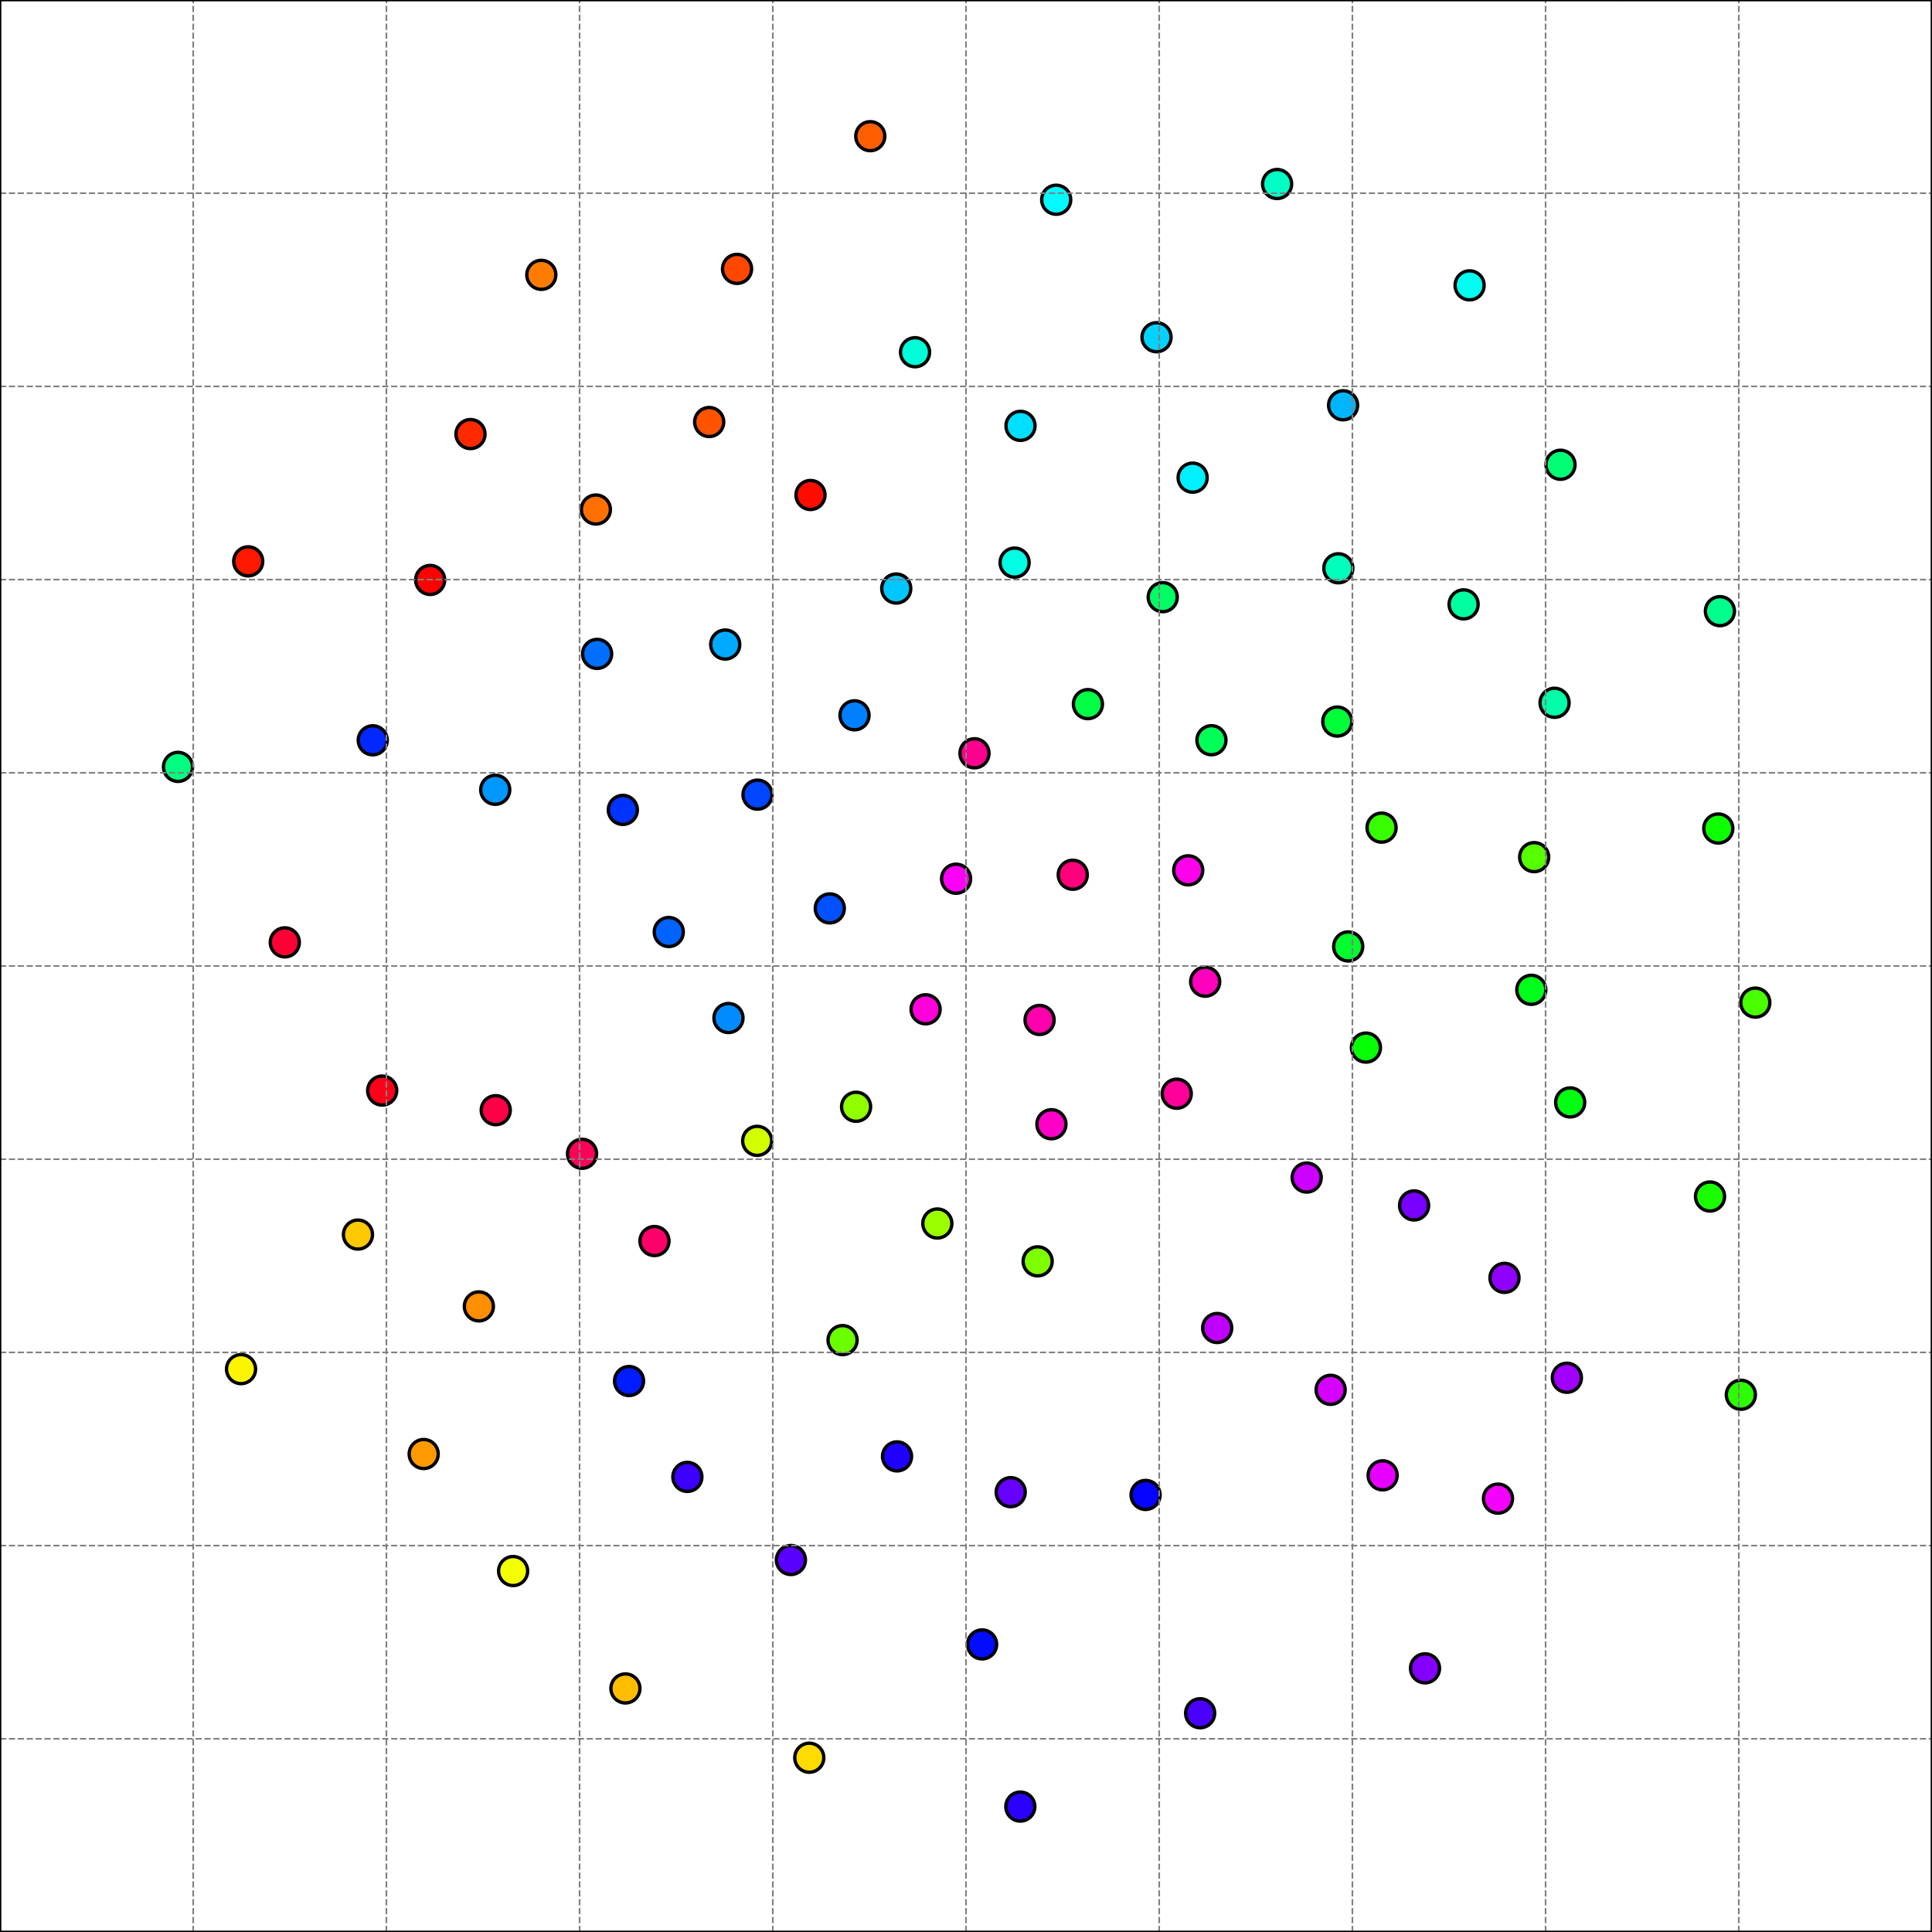 <?xml version="1.0" encoding="utf-8" standalone="no"?>
<!DOCTYPE svg PUBLIC "-//W3C//DTD SVG 1.1//EN"
  "http://www.w3.org/Graphics/SVG/1.1/DTD/svg11.dtd">
<svg xmlns:xlink="http://www.w3.org/1999/xlink" width="576pt" height="576pt" viewBox="0 0 576 576" xmlns="http://www.w3.org/2000/svg" version="1.1">
 <defs>
  <style type="text/css">*{stroke-linejoin: round; stroke-linecap: butt}</style>
 </defs>
 <g id="figure_1">
  <g id="patch_1">
   <path d="M 0 576 
L 576 576 
L 576 0 
L 0 0 
z
" style="fill: #ffffff"/>
  </g>
  <g id="axes_1">
   <g id="patch_2">
    <path d="M 0 576 
L 576 576 
L 576 0 
L 0 0 
z
" style="fill: #ffffff"/>
   </g>
   <g id="PathCollection_1">
    <defs>
     <path id="C0_0_05ad7edbe0" d="M 0 4.33 
C 1.148 4.33 2.25 3.874 3.062 3.062 
C 3.874 2.25 4.33 1.148 4.33 -0 
C 4.33 -1.148 3.874 -2.25 3.062 -3.062 
C 2.25 -3.874 1.148 -4.33 0 -4.33 
C -1.148 -4.33 -2.25 -3.874 -3.062 -3.062 
C -3.874 -2.25 -4.33 -1.148 -4.33 0 
C -4.33 1.148 -3.874 2.25 -3.062 3.062 
C -2.25 3.874 -1.148 4.33 0 4.33 
z
"/>
    </defs>
    <g clip-path="url(#pac42d39563)">
     <use xlink:href="#C0_0_05ad7edbe0" x="344.807" y="100.537" style="fill: #00d3ff; stroke: #000000"/>
    </g>
    <g clip-path="url(#pac42d39563)">
     <use xlink:href="#C0_0_05ad7edbe0" x="424.848" y="497.397" style="fill: #8400ff; stroke: #000000"/>
    </g>
    <g clip-path="url(#pac42d39563)">
     <use xlink:href="#C0_0_05ad7edbe0" x="401.947" y="282.169" style="fill: #00ff2d; stroke: #000000"/>
    </g>
    <g clip-path="url(#pac42d39563)">
     <use xlink:href="#C0_0_05ad7edbe0" x="302.492" y="167.735" style="fill: #00ffe4; stroke: #000000"/>
    </g>
    <g clip-path="url(#pac42d39563)">
     <use xlink:href="#C0_0_05ad7edbe0" x="71.865" y="408.186" style="fill: #fcf500; stroke: #000000"/>
    </g>
    <g clip-path="url(#pac42d39563)">
     <use xlink:href="#C0_0_05ad7edbe0" x="523.32" y="298.917" style="fill: #49ff00; stroke: #000000"/>
    </g>
    <g clip-path="url(#pac42d39563)">
     <use xlink:href="#C0_0_05ad7edbe0" x="456.543" y="295.101" style="fill: #00ff1b; stroke: #000000"/>
    </g>
    <g clip-path="url(#pac42d39563)">
     <use xlink:href="#C0_0_05ad7edbe0" x="142.767" y="389.483" style="fill: #ff8e00; stroke: #000000"/>
    </g>
    <g clip-path="url(#pac42d39563)">
     <use xlink:href="#C0_0_05ad7edbe0" x="304.25" y="126.962" style="fill: #00dfff; stroke: #000000"/>
    </g>
    <g clip-path="url(#pac42d39563)">
     <use xlink:href="#C0_0_05ad7edbe0" x="359.306" y="292.678" style="fill: #ff00bd; stroke: #000000"/>
    </g>
    <g clip-path="url(#pac42d39563)">
     <use xlink:href="#C0_0_05ad7edbe0" x="324.349" y="209.923" style="fill: #00ff45; stroke: #000000"/>
    </g>
    <g clip-path="url(#pac42d39563)">
     <use xlink:href="#C0_0_05ad7edbe0" x="357.809" y="510.778" style="fill: #4900ff; stroke: #000000"/>
    </g>
    <g clip-path="url(#pac42d39563)">
     <use xlink:href="#C0_0_05ad7edbe0" x="361.173" y="220.687" style="fill: #00ff57; stroke: #000000"/>
    </g>
    <g clip-path="url(#pac42d39563)">
     <use xlink:href="#C0_0_05ad7edbe0" x="304.196" y="538.611" style="fill: #2b00ff; stroke: #000000"/>
    </g>
    <g clip-path="url(#pac42d39563)">
     <use xlink:href="#C0_0_05ad7edbe0" x="398.689" y="215.125" style="fill: #00ff39; stroke: #000000"/>
    </g>
    <g clip-path="url(#pac42d39563)">
     <use xlink:href="#C0_0_05ad7edbe0" x="211.434" y="125.818" style="fill: #ff5300; stroke: #000000"/>
    </g>
    <g clip-path="url(#pac42d39563)">
     <use xlink:href="#C0_0_05ad7edbe0" x="147.645" y="235.461" style="fill: #0098ff; stroke: #000000"/>
    </g>
    <g clip-path="url(#pac42d39563)">
     <use xlink:href="#C0_0_05ad7edbe0" x="341.54" y="445.698" style="fill: #0604ff; stroke: #000000"/>
    </g>
    <g clip-path="url(#pac42d39563)">
     <use xlink:href="#C0_0_05ad7edbe0" x="216.221" y="192.159" style="fill: #00aaff; stroke: #000000"/>
    </g>
    <g clip-path="url(#pac42d39563)">
     <use xlink:href="#C0_0_05ad7edbe0" x="468.127" y="328.673" style="fill: #00ff10; stroke: #000000"/>
    </g>
    <g clip-path="url(#pac42d39563)">
     <use xlink:href="#C0_0_05ad7edbe0" x="177.657" y="151.908" style="fill: #ff7000; stroke: #000000"/>
    </g>
    <g clip-path="url(#pac42d39563)">
     <use xlink:href="#C0_0_05ad7edbe0" x="241.277" y="524.042" style="fill: #ffdb00; stroke: #000000"/>
    </g>
    <g clip-path="url(#pac42d39563)">
     <use xlink:href="#C0_0_05ad7edbe0" x="187.541" y="411.735" style="fill: #001cff; stroke: #000000"/>
    </g>
    <g clip-path="url(#pac42d39563)">
     <use xlink:href="#C0_0_05ad7edbe0" x="106.72" y="368.072" style="fill: #ffc900; stroke: #000000"/>
    </g>
    <g clip-path="url(#pac42d39563)">
     <use xlink:href="#C0_0_05ad7edbe0" x="275.953" y="300.911" style="fill: #ff00db; stroke: #000000"/>
    </g>
    <g clip-path="url(#pac42d39563)">
     <use xlink:href="#C0_0_05ad7edbe0" x="152.979" y="468.384" style="fill: #f4ff00; stroke: #000000"/>
    </g>
    <g clip-path="url(#pac42d39563)">
     <use xlink:href="#C0_0_05ad7edbe0" x="173.532" y="343.985" style="fill: #ff0059; stroke: #000000"/>
    </g>
    <g clip-path="url(#pac42d39563)">
     <use xlink:href="#C0_0_05ad7edbe0" x="512.281" y="247.012" style="fill: #0eff00; stroke: #000000"/>
    </g>
    <g clip-path="url(#pac42d39563)">
     <use xlink:href="#C0_0_05ad7edbe0" x="314.892" y="59.547" style="fill: #00fcff; stroke: #000000"/>
    </g>
    <g clip-path="url(#pac42d39563)">
     <use xlink:href="#C0_0_05ad7edbe0" x="241.639" y="147.574" style="fill: #ff0c00; stroke: #000000"/>
    </g>
    <g clip-path="url(#pac42d39563)">
     <use xlink:href="#C0_0_05ad7edbe0" x="380.752" y="54.861" style="fill: #00ffc7; stroke: #000000"/>
    </g>
    <g clip-path="url(#pac42d39563)">
     <use xlink:href="#C0_0_05ad7edbe0" x="389.573" y="351.074" style="fill: #cb00ff; stroke: #000000"/>
    </g>
    <g clip-path="url(#pac42d39563)">
     <use xlink:href="#C0_0_05ad7edbe0" x="217.186" y="303.508" style="fill: #008cff; stroke: #000000"/>
    </g>
    <g clip-path="url(#pac42d39563)">
     <use xlink:href="#C0_0_05ad7edbe0" x="73.999" y="167.358" style="fill: #ff1800; stroke: #000000"/>
    </g>
    <g clip-path="url(#pac42d39563)">
     <use xlink:href="#C0_0_05ad7edbe0" x="290.53" y="224.583" style="fill: #ff008e; stroke: #000000"/>
    </g>
    <g clip-path="url(#pac42d39563)">
     <use xlink:href="#C0_0_05ad7edbe0" x="436.355" y="180.18" style="fill: #00ff9d; stroke: #000000"/>
    </g>
    <g clip-path="url(#pac42d39563)">
     <use xlink:href="#C0_0_05ad7edbe0" x="247.391" y="270.826" style="fill: #0051ff; stroke: #000000"/>
    </g>
    <g clip-path="url(#pac42d39563)">
     <use xlink:href="#C0_0_05ad7edbe0" x="128.244" y="172.905" style="fill: #ff0000; stroke: #000000"/>
    </g>
    <g clip-path="url(#pac42d39563)">
     <use xlink:href="#C0_0_05ad7edbe0" x="161.387" y="81.939" style="fill: #ff7c00; stroke: #000000"/>
    </g>
    <g clip-path="url(#pac42d39563)">
     <use xlink:href="#C0_0_05ad7edbe0" x="309.367" y="376.051" style="fill: #7eff00; stroke: #000000"/>
    </g>
    <g clip-path="url(#pac42d39563)">
     <use xlink:href="#C0_0_05ad7edbe0" x="204.93" y="440.321" style="fill: #3d00ff; stroke: #000000"/>
    </g>
    <g clip-path="url(#pac42d39563)">
     <use xlink:href="#C0_0_05ad7edbe0" x="235.799" y="465.096" style="fill: #5a00ff; stroke: #000000"/>
    </g>
    <g clip-path="url(#pac42d39563)">
     <use xlink:href="#C0_0_05ad7edbe0" x="438.14" y="85.072" style="fill: #00fff0; stroke: #000000"/>
    </g>
    <g clip-path="url(#pac42d39563)">
     <use xlink:href="#C0_0_05ad7edbe0" x="399.01" y="169.427" style="fill: #00ffbb; stroke: #000000"/>
    </g>
    <g clip-path="url(#pac42d39563)">
     <use xlink:href="#C0_0_05ad7edbe0" x="254.764" y="213.259" style="fill: #0080ff; stroke: #000000"/>
    </g>
    <g clip-path="url(#pac42d39563)">
     <use xlink:href="#C0_0_05ad7edbe0" x="111.131" y="220.708" style="fill: #0028ff; stroke: #000000"/>
    </g>
    <g clip-path="url(#pac42d39563)">
     <use xlink:href="#C0_0_05ad7edbe0" x="186.462" y="503.388" style="fill: #ffbd00; stroke: #000000"/>
    </g>
    <g clip-path="url(#pac42d39563)">
     <use xlink:href="#C0_0_05ad7edbe0" x="407.234" y="312.33" style="fill: #06ff04; stroke: #000000"/>
    </g>
    <g clip-path="url(#pac42d39563)">
     <use xlink:href="#C0_0_05ad7edbe0" x="251.199" y="399.539" style="fill: #6cff00; stroke: #000000"/>
    </g>
    <g clip-path="url(#pac42d39563)">
     <use xlink:href="#C0_0_05ad7edbe0" x="362.885" y="395.927" style="fill: #bf00ff; stroke: #000000"/>
    </g>
    <g clip-path="url(#pac42d39563)">
     <use xlink:href="#C0_0_05ad7edbe0" x="354.248" y="259.476" style="fill: #ff00ed; stroke: #000000"/>
    </g>
    <g clip-path="url(#pac42d39563)">
     <use xlink:href="#C0_0_05ad7edbe0" x="279.454" y="364.771" style="fill: #9cff00; stroke: #000000"/>
    </g>
    <g clip-path="url(#pac42d39563)">
     <use xlink:href="#C0_0_05ad7edbe0" x="467.141" y="410.762" style="fill: #a100ff; stroke: #000000"/>
    </g>
    <g clip-path="url(#pac42d39563)">
     <use xlink:href="#C0_0_05ad7edbe0" x="195.121" y="369.996" style="fill: #ff006b; stroke: #000000"/>
    </g>
    <g clip-path="url(#pac42d39563)">
     <use xlink:href="#C0_0_05ad7edbe0" x="512.773" y="182.21" style="fill: #00ff8c; stroke: #000000"/>
    </g>
    <g clip-path="url(#pac42d39563)">
     <use xlink:href="#C0_0_05ad7edbe0" x="259.463" y="40.602" style="fill: #ff5f00; stroke: #000000"/>
    </g>
    <g clip-path="url(#pac42d39563)">
     <use xlink:href="#C0_0_05ad7edbe0" x="255.232" y="329.97" style="fill: #90ff00; stroke: #000000"/>
    </g>
    <g clip-path="url(#pac42d39563)">
     <use xlink:href="#C0_0_05ad7edbe0" x="446.6" y="446.794" style="fill: #f400ff; stroke: #000000"/>
    </g>
    <g clip-path="url(#pac42d39563)">
     <use xlink:href="#C0_0_05ad7edbe0" x="219.739" y="80.168" style="fill: #ff4700; stroke: #000000"/>
    </g>
    <g clip-path="url(#pac42d39563)">
     <use xlink:href="#C0_0_05ad7edbe0" x="225.845" y="236.915" style="fill: #0045ff; stroke: #000000"/>
    </g>
    <g clip-path="url(#pac42d39563)">
     <use xlink:href="#C0_0_05ad7edbe0" x="285.043" y="261.981" style="fill: #fc00f5; stroke: #000000"/>
    </g>
    <g clip-path="url(#pac42d39563)">
     <use xlink:href="#C0_0_05ad7edbe0" x="346.655" y="178.032" style="fill: #00ff62; stroke: #000000"/>
    </g>
    <g clip-path="url(#pac42d39563)">
     <use xlink:href="#C0_0_05ad7edbe0" x="400.427" y="120.829" style="fill: #00b5ff; stroke: #000000"/>
    </g>
    <g clip-path="url(#pac42d39563)">
     <use xlink:href="#C0_0_05ad7edbe0" x="185.693" y="241.463" style="fill: #0033ff; stroke: #000000"/>
    </g>
    <g clip-path="url(#pac42d39563)">
     <use xlink:href="#C0_0_05ad7edbe0" x="309.938" y="304.082" style="fill: #ff00ac; stroke: #000000"/>
    </g>
    <g clip-path="url(#pac42d39563)">
     <use xlink:href="#C0_0_05ad7edbe0" x="113.943" y="325.141" style="fill: #ff0018; stroke: #000000"/>
    </g>
    <g clip-path="url(#pac42d39563)">
     <use xlink:href="#C0_0_05ad7edbe0" x="225.744" y="340.127" style="fill: #d1ff00; stroke: #000000"/>
    </g>
    <g clip-path="url(#pac42d39563)">
     <use xlink:href="#C0_0_05ad7edbe0" x="272.809" y="105.011" style="fill: #00ffd8; stroke: #000000"/>
    </g>
    <g clip-path="url(#pac42d39563)">
     <use xlink:href="#C0_0_05ad7edbe0" x="412.217" y="439.852" style="fill: #e800ff; stroke: #000000"/>
    </g>
    <g clip-path="url(#pac42d39563)">
     <use xlink:href="#C0_0_05ad7edbe0" x="292.8" y="490.254" style="fill: #020cff; stroke: #000000"/>
    </g>
    <g clip-path="url(#pac42d39563)">
     <use xlink:href="#C0_0_05ad7edbe0" x="313.469" y="335.178" style="fill: #ff00c9; stroke: #000000"/>
    </g>
    <g clip-path="url(#pac42d39563)">
     <use xlink:href="#C0_0_05ad7edbe0" x="463.476" y="209.527" style="fill: #00ffa9; stroke: #000000"/>
    </g>
    <g clip-path="url(#pac42d39563)">
     <use xlink:href="#C0_0_05ad7edbe0" x="199.384" y="277.869" style="fill: #0063ff; stroke: #000000"/>
    </g>
    <g clip-path="url(#pac42d39563)">
     <use xlink:href="#C0_0_05ad7edbe0" x="509.821" y="356.72" style="fill: #1aff00; stroke: #000000"/>
    </g>
    <g clip-path="url(#pac42d39563)">
     <use xlink:href="#C0_0_05ad7edbe0" x="301.326" y="444.864" style="fill: #6600ff; stroke: #000000"/>
    </g>
    <g clip-path="url(#pac42d39563)">
     <use xlink:href="#C0_0_05ad7edbe0" x="53.071" y="228.64" style="fill: #00ff80; stroke: #000000"/>
    </g>
    <g clip-path="url(#pac42d39563)">
     <use xlink:href="#C0_0_05ad7edbe0" x="126.315" y="433.494" style="fill: #ff9a00; stroke: #000000"/>
    </g>
    <g clip-path="url(#pac42d39563)">
     <use xlink:href="#C0_0_05ad7edbe0" x="355.57" y="142.403" style="fill: #00f0ff; stroke: #000000"/>
    </g>
    <g clip-path="url(#pac42d39563)">
     <use xlink:href="#C0_0_05ad7edbe0" x="396.708" y="414.359" style="fill: #d600ff; stroke: #000000"/>
    </g>
    <g clip-path="url(#pac42d39563)">
     <use xlink:href="#C0_0_05ad7edbe0" x="519.014" y="415.829" style="fill: #2bff00; stroke: #000000"/>
    </g>
    <g clip-path="url(#pac42d39563)">
     <use xlink:href="#C0_0_05ad7edbe0" x="267.204" y="175.464" style="fill: #00c7ff; stroke: #000000"/>
    </g>
    <g clip-path="url(#pac42d39563)">
     <use xlink:href="#C0_0_05ad7edbe0" x="147.8" y="330.986" style="fill: #ff0047; stroke: #000000"/>
    </g>
    <g clip-path="url(#pac42d39563)">
     <use xlink:href="#C0_0_05ad7edbe0" x="411.897" y="246.748" style="fill: #37ff00; stroke: #000000"/>
    </g>
    <g clip-path="url(#pac42d39563)">
     <use xlink:href="#C0_0_05ad7edbe0" x="421.591" y="359.382" style="fill: #7800ff; stroke: #000000"/>
    </g>
    <g clip-path="url(#pac42d39563)">
     <use xlink:href="#C0_0_05ad7edbe0" x="319.83" y="260.795" style="fill: #ff007c; stroke: #000000"/>
    </g>
    <g clip-path="url(#pac42d39563)">
     <use xlink:href="#C0_0_05ad7edbe0" x="267.442" y="434.205" style="fill: #1f00ff; stroke: #000000"/>
    </g>
    <g clip-path="url(#pac42d39563)">
     <use xlink:href="#C0_0_05ad7edbe0" x="350.83" y="326.076" style="fill: #ff009a; stroke: #000000"/>
    </g>
    <g clip-path="url(#pac42d39563)">
     <use xlink:href="#C0_0_05ad7edbe0" x="84.916" y="280.951" style="fill: #ff0035; stroke: #000000"/>
    </g>
    <g clip-path="url(#pac42d39563)">
     <use xlink:href="#C0_0_05ad7edbe0" x="178.023" y="194.949" style="fill: #006eff; stroke: #000000"/>
    </g>
    <g clip-path="url(#pac42d39563)">
     <use xlink:href="#C0_0_05ad7edbe0" x="457.388" y="255.544" style="fill: #55ff00; stroke: #000000"/>
    </g>
    <g clip-path="url(#pac42d39563)">
     <use xlink:href="#C0_0_05ad7edbe0" x="465.241" y="138.559" style="fill: #00ff74; stroke: #000000"/>
    </g>
    <g clip-path="url(#pac42d39563)">
     <use xlink:href="#C0_0_05ad7edbe0" x="140.27" y="129.409" style="fill: #ff2900; stroke: #000000"/>
    </g>
    <g clip-path="url(#pac42d39563)">
     <use xlink:href="#C0_0_05ad7edbe0" x="448.541" y="380.981" style="fill: #9000ff; stroke: #000000"/>
    </g>
   </g>
   <g id="matplotlib.axis_1">
    <g id="xtick_1">
     <g id="line2d_1">
      <path d="M 0 576 
L 0 0 
" clip-path="url(#pac42d39563)" style="fill: none; stroke-dasharray: 1.85,0.8; stroke-dashoffset: 0; stroke: #808080; stroke-width: 0.5"/>
     </g>
     <g id="line2d_2">
      <defs>
       <path id="m47c86bff0a" d="M 0 0 
L 0 3.5 
" style="stroke: #000000; stroke-width: 0.8"/>
      </defs>
      <g>
       <use xlink:href="#m47c86bff0a" x="0" y="576" style="stroke: #000000; stroke-width: 0.8"/>
      </g>
     </g>
     <g id="text_1">
      <!-- −1.0 -->
      <g transform="translate(-12.141 590.598) scale(0.1 -0.1)">
       <defs>
        <path id="DejaVuSans-2212" d="M 678 2272 
L 4684 2272 
L 4684 1741 
L 678 1741 
L 678 2272 
z
" transform="scale(0.016)"/>
        <path id="DejaVuSans-31" d="M 794 531 
L 1825 531 
L 1825 4091 
L 703 3866 
L 703 4441 
L 1819 4666 
L 2450 4666 
L 2450 531 
L 3481 531 
L 3481 0 
L 794 0 
L 794 531 
z
" transform="scale(0.016)"/>
        <path id="DejaVuSans-2e" d="M 684 794 
L 1344 794 
L 1344 0 
L 684 0 
L 684 794 
z
" transform="scale(0.016)"/>
        <path id="DejaVuSans-30" d="M 2034 4250 
Q 1547 4250 1301 3770 
Q 1056 3291 1056 2328 
Q 1056 1369 1301 889 
Q 1547 409 2034 409 
Q 2525 409 2770 889 
Q 3016 1369 3016 2328 
Q 3016 3291 2770 3770 
Q 2525 4250 2034 4250 
z
M 2034 4750 
Q 2819 4750 3233 4129 
Q 3647 3509 3647 2328 
Q 3647 1150 3233 529 
Q 2819 -91 2034 -91 
Q 1250 -91 836 529 
Q 422 1150 422 2328 
Q 422 3509 836 4129 
Q 1250 4750 2034 4750 
z
" transform="scale(0.016)"/>
       </defs>
       <use xlink:href="#DejaVuSans-2212"/>
       <use xlink:href="#DejaVuSans-31" transform="translate(83.789 0)"/>
       <use xlink:href="#DejaVuSans-2e" transform="translate(147.412 0)"/>
       <use xlink:href="#DejaVuSans-30" transform="translate(179.199 0)"/>
      </g>
     </g>
    </g>
    <g id="xtick_2">
     <g id="line2d_3">
      <path d="M 57.6 576 
L 57.6 0 
" clip-path="url(#pac42d39563)" style="fill: none; stroke-dasharray: 1.85,0.8; stroke-dashoffset: 0; stroke: #808080; stroke-width: 0.5"/>
     </g>
     <g id="line2d_4">
      <g>
       <use xlink:href="#m47c86bff0a" x="57.6" y="576" style="stroke: #000000; stroke-width: 0.8"/>
      </g>
     </g>
     <g id="text_2">
      <!-- −0.8 -->
      <g transform="translate(45.459 590.598) scale(0.1 -0.1)">
       <defs>
        <path id="DejaVuSans-38" d="M 2034 2216 
Q 1584 2216 1326 1975 
Q 1069 1734 1069 1313 
Q 1069 891 1326 650 
Q 1584 409 2034 409 
Q 2484 409 2743 651 
Q 3003 894 3003 1313 
Q 3003 1734 2745 1975 
Q 2488 2216 2034 2216 
z
M 1403 2484 
Q 997 2584 770 2862 
Q 544 3141 544 3541 
Q 544 4100 942 4425 
Q 1341 4750 2034 4750 
Q 2731 4750 3128 4425 
Q 3525 4100 3525 3541 
Q 3525 3141 3298 2862 
Q 3072 2584 2669 2484 
Q 3125 2378 3379 2068 
Q 3634 1759 3634 1313 
Q 3634 634 3220 271 
Q 2806 -91 2034 -91 
Q 1263 -91 848 271 
Q 434 634 434 1313 
Q 434 1759 690 2068 
Q 947 2378 1403 2484 
z
M 1172 3481 
Q 1172 3119 1398 2916 
Q 1625 2713 2034 2713 
Q 2441 2713 2670 2916 
Q 2900 3119 2900 3481 
Q 2900 3844 2670 4047 
Q 2441 4250 2034 4250 
Q 1625 4250 1398 4047 
Q 1172 3844 1172 3481 
z
" transform="scale(0.016)"/>
       </defs>
       <use xlink:href="#DejaVuSans-2212"/>
       <use xlink:href="#DejaVuSans-30" transform="translate(83.789 0)"/>
       <use xlink:href="#DejaVuSans-2e" transform="translate(147.412 0)"/>
       <use xlink:href="#DejaVuSans-38" transform="translate(179.199 0)"/>
      </g>
     </g>
    </g>
    <g id="xtick_3">
     <g id="line2d_5">
      <path d="M 115.2 576 
L 115.2 0 
" clip-path="url(#pac42d39563)" style="fill: none; stroke-dasharray: 1.85,0.8; stroke-dashoffset: 0; stroke: #808080; stroke-width: 0.5"/>
     </g>
     <g id="line2d_6">
      <g>
       <use xlink:href="#m47c86bff0a" x="115.2" y="576" style="stroke: #000000; stroke-width: 0.8"/>
      </g>
     </g>
     <g id="text_3">
      <!-- −0.6 -->
      <g transform="translate(103.059 590.598) scale(0.1 -0.1)">
       <defs>
        <path id="DejaVuSans-36" d="M 2113 2584 
Q 1688 2584 1439 2293 
Q 1191 2003 1191 1497 
Q 1191 994 1439 701 
Q 1688 409 2113 409 
Q 2538 409 2786 701 
Q 3034 994 3034 1497 
Q 3034 2003 2786 2293 
Q 2538 2584 2113 2584 
z
M 3366 4563 
L 3366 3988 
Q 3128 4100 2886 4159 
Q 2644 4219 2406 4219 
Q 1781 4219 1451 3797 
Q 1122 3375 1075 2522 
Q 1259 2794 1537 2939 
Q 1816 3084 2150 3084 
Q 2853 3084 3261 2657 
Q 3669 2231 3669 1497 
Q 3669 778 3244 343 
Q 2819 -91 2113 -91 
Q 1303 -91 875 529 
Q 447 1150 447 2328 
Q 447 3434 972 4092 
Q 1497 4750 2381 4750 
Q 2619 4750 2861 4703 
Q 3103 4656 3366 4563 
z
" transform="scale(0.016)"/>
       </defs>
       <use xlink:href="#DejaVuSans-2212"/>
       <use xlink:href="#DejaVuSans-30" transform="translate(83.789 0)"/>
       <use xlink:href="#DejaVuSans-2e" transform="translate(147.412 0)"/>
       <use xlink:href="#DejaVuSans-36" transform="translate(179.199 0)"/>
      </g>
     </g>
    </g>
    <g id="xtick_4">
     <g id="line2d_7">
      <path d="M 172.8 576 
L 172.8 0 
" clip-path="url(#pac42d39563)" style="fill: none; stroke-dasharray: 1.85,0.8; stroke-dashoffset: 0; stroke: #808080; stroke-width: 0.5"/>
     </g>
     <g id="line2d_8">
      <g>
       <use xlink:href="#m47c86bff0a" x="172.8" y="576" style="stroke: #000000; stroke-width: 0.8"/>
      </g>
     </g>
     <g id="text_4">
      <!-- −0.4 -->
      <g transform="translate(160.659 590.598) scale(0.1 -0.1)">
       <defs>
        <path id="DejaVuSans-34" d="M 2419 4116 
L 825 1625 
L 2419 1625 
L 2419 4116 
z
M 2253 4666 
L 3047 4666 
L 3047 1625 
L 3713 1625 
L 3713 1100 
L 3047 1100 
L 3047 0 
L 2419 0 
L 2419 1100 
L 313 1100 
L 313 1709 
L 2253 4666 
z
" transform="scale(0.016)"/>
       </defs>
       <use xlink:href="#DejaVuSans-2212"/>
       <use xlink:href="#DejaVuSans-30" transform="translate(83.789 0)"/>
       <use xlink:href="#DejaVuSans-2e" transform="translate(147.412 0)"/>
       <use xlink:href="#DejaVuSans-34" transform="translate(179.199 0)"/>
      </g>
     </g>
    </g>
    <g id="xtick_5">
     <g id="line2d_9">
      <path d="M 230.4 576 
L 230.4 0 
" clip-path="url(#pac42d39563)" style="fill: none; stroke-dasharray: 1.85,0.8; stroke-dashoffset: 0; stroke: #808080; stroke-width: 0.5"/>
     </g>
     <g id="line2d_10">
      <g>
       <use xlink:href="#m47c86bff0a" x="230.4" y="576" style="stroke: #000000; stroke-width: 0.8"/>
      </g>
     </g>
     <g id="text_5">
      <!-- −0.2 -->
      <g transform="translate(218.259 590.598) scale(0.1 -0.1)">
       <defs>
        <path id="DejaVuSans-32" d="M 1228 531 
L 3431 531 
L 3431 0 
L 469 0 
L 469 531 
Q 828 903 1448 1529 
Q 2069 2156 2228 2338 
Q 2531 2678 2651 2914 
Q 2772 3150 2772 3378 
Q 2772 3750 2511 3984 
Q 2250 4219 1831 4219 
Q 1534 4219 1204 4116 
Q 875 4013 500 3803 
L 500 4441 
Q 881 4594 1212 4672 
Q 1544 4750 1819 4750 
Q 2544 4750 2975 4387 
Q 3406 4025 3406 3419 
Q 3406 3131 3298 2873 
Q 3191 2616 2906 2266 
Q 2828 2175 2409 1742 
Q 1991 1309 1228 531 
z
" transform="scale(0.016)"/>
       </defs>
       <use xlink:href="#DejaVuSans-2212"/>
       <use xlink:href="#DejaVuSans-30" transform="translate(83.789 0)"/>
       <use xlink:href="#DejaVuSans-2e" transform="translate(147.412 0)"/>
       <use xlink:href="#DejaVuSans-32" transform="translate(179.199 0)"/>
      </g>
     </g>
    </g>
    <g id="xtick_6">
     <g id="line2d_11">
      <path d="M 288 576 
L 288 0 
" clip-path="url(#pac42d39563)" style="fill: none; stroke-dasharray: 1.85,0.8; stroke-dashoffset: 0; stroke: #808080; stroke-width: 0.5"/>
     </g>
     <g id="line2d_12">
      <g>
       <use xlink:href="#m47c86bff0a" x="288" y="576" style="stroke: #000000; stroke-width: 0.8"/>
      </g>
     </g>
     <g id="text_6">
      <!-- 0.0 -->
      <g transform="translate(280.048 590.598) scale(0.1 -0.1)">
       <use xlink:href="#DejaVuSans-30"/>
       <use xlink:href="#DejaVuSans-2e" transform="translate(63.623 0)"/>
       <use xlink:href="#DejaVuSans-30" transform="translate(95.41 0)"/>
      </g>
     </g>
    </g>
    <g id="xtick_7">
     <g id="line2d_13">
      <path d="M 345.6 576 
L 345.6 0 
" clip-path="url(#pac42d39563)" style="fill: none; stroke-dasharray: 1.85,0.8; stroke-dashoffset: 0; stroke: #808080; stroke-width: 0.5"/>
     </g>
     <g id="line2d_14">
      <g>
       <use xlink:href="#m47c86bff0a" x="345.6" y="576" style="stroke: #000000; stroke-width: 0.8"/>
      </g>
     </g>
     <g id="text_7">
      <!-- 0.2 -->
      <g transform="translate(337.648 590.598) scale(0.1 -0.1)">
       <use xlink:href="#DejaVuSans-30"/>
       <use xlink:href="#DejaVuSans-2e" transform="translate(63.623 0)"/>
       <use xlink:href="#DejaVuSans-32" transform="translate(95.41 0)"/>
      </g>
     </g>
    </g>
    <g id="xtick_8">
     <g id="line2d_15">
      <path d="M 403.2 576 
L 403.2 0 
" clip-path="url(#pac42d39563)" style="fill: none; stroke-dasharray: 1.85,0.8; stroke-dashoffset: 0; stroke: #808080; stroke-width: 0.5"/>
     </g>
     <g id="line2d_16">
      <g>
       <use xlink:href="#m47c86bff0a" x="403.2" y="576" style="stroke: #000000; stroke-width: 0.8"/>
      </g>
     </g>
     <g id="text_8">
      <!-- 0.4 -->
      <g transform="translate(395.248 590.598) scale(0.1 -0.1)">
       <use xlink:href="#DejaVuSans-30"/>
       <use xlink:href="#DejaVuSans-2e" transform="translate(63.623 0)"/>
       <use xlink:href="#DejaVuSans-34" transform="translate(95.41 0)"/>
      </g>
     </g>
    </g>
    <g id="xtick_9">
     <g id="line2d_17">
      <path d="M 460.8 576 
L 460.8 0 
" clip-path="url(#pac42d39563)" style="fill: none; stroke-dasharray: 1.85,0.8; stroke-dashoffset: 0; stroke: #808080; stroke-width: 0.5"/>
     </g>
     <g id="line2d_18">
      <g>
       <use xlink:href="#m47c86bff0a" x="460.8" y="576" style="stroke: #000000; stroke-width: 0.8"/>
      </g>
     </g>
     <g id="text_9">
      <!-- 0.6 -->
      <g transform="translate(452.848 590.598) scale(0.1 -0.1)">
       <use xlink:href="#DejaVuSans-30"/>
       <use xlink:href="#DejaVuSans-2e" transform="translate(63.623 0)"/>
       <use xlink:href="#DejaVuSans-36" transform="translate(95.41 0)"/>
      </g>
     </g>
    </g>
    <g id="xtick_10">
     <g id="line2d_19">
      <path d="M 518.4 576 
L 518.4 0 
" clip-path="url(#pac42d39563)" style="fill: none; stroke-dasharray: 1.85,0.8; stroke-dashoffset: 0; stroke: #808080; stroke-width: 0.5"/>
     </g>
     <g id="line2d_20">
      <g>
       <use xlink:href="#m47c86bff0a" x="518.4" y="576" style="stroke: #000000; stroke-width: 0.8"/>
      </g>
     </g>
     <g id="text_10">
      <!-- 0.8 -->
      <g transform="translate(510.448 590.598) scale(0.1 -0.1)">
       <use xlink:href="#DejaVuSans-30"/>
       <use xlink:href="#DejaVuSans-2e" transform="translate(63.623 0)"/>
       <use xlink:href="#DejaVuSans-38" transform="translate(95.41 0)"/>
      </g>
     </g>
    </g>
    <g id="xtick_11">
     <g id="line2d_21">
      <path d="M 576 576 
L 576 0 
" clip-path="url(#pac42d39563)" style="fill: none; stroke-dasharray: 1.85,0.8; stroke-dashoffset: 0; stroke: #808080; stroke-width: 0.5"/>
     </g>
     <g id="line2d_22">
      <g>
       <use xlink:href="#m47c86bff0a" x="576" y="576" style="stroke: #000000; stroke-width: 0.8"/>
      </g>
     </g>
     <g id="text_11">
      <!-- 1.0 -->
      <g transform="translate(568.048 590.598) scale(0.1 -0.1)">
       <use xlink:href="#DejaVuSans-31"/>
       <use xlink:href="#DejaVuSans-2e" transform="translate(63.623 0)"/>
       <use xlink:href="#DejaVuSans-30" transform="translate(95.41 0)"/>
      </g>
     </g>
    </g>
   </g>
   <g id="matplotlib.axis_2">
    <g id="ytick_1">
     <g id="line2d_23">
      <path d="M 0 576 
L 576 576 
" clip-path="url(#pac42d39563)" style="fill: none; stroke-dasharray: 1.85,0.8; stroke-dashoffset: 0; stroke: #808080; stroke-width: 0.5"/>
     </g>
     <g id="line2d_24">
      <defs>
       <path id="m0fe3646ef9" d="M 0 0 
L -3.5 0 
" style="stroke: #000000; stroke-width: 0.8"/>
      </defs>
      <g>
       <use xlink:href="#m0fe3646ef9" x="0" y="576" style="stroke: #000000; stroke-width: 0.8"/>
      </g>
     </g>
     <g id="text_12">
      <!-- −1.0 -->
      <g transform="translate(-31.283 579.799) scale(0.1 -0.1)">
       <use xlink:href="#DejaVuSans-2212"/>
       <use xlink:href="#DejaVuSans-31" transform="translate(83.789 0)"/>
       <use xlink:href="#DejaVuSans-2e" transform="translate(147.412 0)"/>
       <use xlink:href="#DejaVuSans-30" transform="translate(179.199 0)"/>
      </g>
     </g>
    </g>
    <g id="ytick_2">
     <g id="line2d_25">
      <path d="M 0 518.4 
L 576 518.4 
" clip-path="url(#pac42d39563)" style="fill: none; stroke-dasharray: 1.85,0.8; stroke-dashoffset: 0; stroke: #808080; stroke-width: 0.5"/>
     </g>
     <g id="line2d_26">
      <g>
       <use xlink:href="#m0fe3646ef9" x="0" y="518.4" style="stroke: #000000; stroke-width: 0.8"/>
      </g>
     </g>
     <g id="text_13">
      <!-- −0.8 -->
      <g transform="translate(-31.283 522.199) scale(0.1 -0.1)">
       <use xlink:href="#DejaVuSans-2212"/>
       <use xlink:href="#DejaVuSans-30" transform="translate(83.789 0)"/>
       <use xlink:href="#DejaVuSans-2e" transform="translate(147.412 0)"/>
       <use xlink:href="#DejaVuSans-38" transform="translate(179.199 0)"/>
      </g>
     </g>
    </g>
    <g id="ytick_3">
     <g id="line2d_27">
      <path d="M 0 460.8 
L 576 460.8 
" clip-path="url(#pac42d39563)" style="fill: none; stroke-dasharray: 1.85,0.8; stroke-dashoffset: 0; stroke: #808080; stroke-width: 0.5"/>
     </g>
     <g id="line2d_28">
      <g>
       <use xlink:href="#m0fe3646ef9" x="0" y="460.8" style="stroke: #000000; stroke-width: 0.8"/>
      </g>
     </g>
     <g id="text_14">
      <!-- −0.6 -->
      <g transform="translate(-31.283 464.599) scale(0.1 -0.1)">
       <use xlink:href="#DejaVuSans-2212"/>
       <use xlink:href="#DejaVuSans-30" transform="translate(83.789 0)"/>
       <use xlink:href="#DejaVuSans-2e" transform="translate(147.412 0)"/>
       <use xlink:href="#DejaVuSans-36" transform="translate(179.199 0)"/>
      </g>
     </g>
    </g>
    <g id="ytick_4">
     <g id="line2d_29">
      <path d="M 0 403.2 
L 576 403.2 
" clip-path="url(#pac42d39563)" style="fill: none; stroke-dasharray: 1.85,0.8; stroke-dashoffset: 0; stroke: #808080; stroke-width: 0.5"/>
     </g>
     <g id="line2d_30">
      <g>
       <use xlink:href="#m0fe3646ef9" x="0" y="403.2" style="stroke: #000000; stroke-width: 0.8"/>
      </g>
     </g>
     <g id="text_15">
      <!-- −0.4 -->
      <g transform="translate(-31.283 406.999) scale(0.1 -0.1)">
       <use xlink:href="#DejaVuSans-2212"/>
       <use xlink:href="#DejaVuSans-30" transform="translate(83.789 0)"/>
       <use xlink:href="#DejaVuSans-2e" transform="translate(147.412 0)"/>
       <use xlink:href="#DejaVuSans-34" transform="translate(179.199 0)"/>
      </g>
     </g>
    </g>
    <g id="ytick_5">
     <g id="line2d_31">
      <path d="M 0 345.6 
L 576 345.6 
" clip-path="url(#pac42d39563)" style="fill: none; stroke-dasharray: 1.85,0.8; stroke-dashoffset: 0; stroke: #808080; stroke-width: 0.5"/>
     </g>
     <g id="line2d_32">
      <g>
       <use xlink:href="#m0fe3646ef9" x="0" y="345.6" style="stroke: #000000; stroke-width: 0.8"/>
      </g>
     </g>
     <g id="text_16">
      <!-- −0.2 -->
      <g transform="translate(-31.283 349.399) scale(0.1 -0.1)">
       <use xlink:href="#DejaVuSans-2212"/>
       <use xlink:href="#DejaVuSans-30" transform="translate(83.789 0)"/>
       <use xlink:href="#DejaVuSans-2e" transform="translate(147.412 0)"/>
       <use xlink:href="#DejaVuSans-32" transform="translate(179.199 0)"/>
      </g>
     </g>
    </g>
    <g id="ytick_6">
     <g id="line2d_33">
      <path d="M 0 288 
L 576 288 
" clip-path="url(#pac42d39563)" style="fill: none; stroke-dasharray: 1.85,0.8; stroke-dashoffset: 0; stroke: #808080; stroke-width: 0.5"/>
     </g>
     <g id="line2d_34">
      <g>
       <use xlink:href="#m0fe3646ef9" x="0" y="288" style="stroke: #000000; stroke-width: 0.8"/>
      </g>
     </g>
     <g id="text_17">
      <!-- 0.0 -->
      <g transform="translate(-22.903 291.799) scale(0.1 -0.1)">
       <use xlink:href="#DejaVuSans-30"/>
       <use xlink:href="#DejaVuSans-2e" transform="translate(63.623 0)"/>
       <use xlink:href="#DejaVuSans-30" transform="translate(95.41 0)"/>
      </g>
     </g>
    </g>
    <g id="ytick_7">
     <g id="line2d_35">
      <path d="M 0 230.4 
L 576 230.4 
" clip-path="url(#pac42d39563)" style="fill: none; stroke-dasharray: 1.85,0.8; stroke-dashoffset: 0; stroke: #808080; stroke-width: 0.5"/>
     </g>
     <g id="line2d_36">
      <g>
       <use xlink:href="#m0fe3646ef9" x="0" y="230.4" style="stroke: #000000; stroke-width: 0.8"/>
      </g>
     </g>
     <g id="text_18">
      <!-- 0.2 -->
      <g transform="translate(-22.903 234.199) scale(0.1 -0.1)">
       <use xlink:href="#DejaVuSans-30"/>
       <use xlink:href="#DejaVuSans-2e" transform="translate(63.623 0)"/>
       <use xlink:href="#DejaVuSans-32" transform="translate(95.41 0)"/>
      </g>
     </g>
    </g>
    <g id="ytick_8">
     <g id="line2d_37">
      <path d="M 0 172.8 
L 576 172.8 
" clip-path="url(#pac42d39563)" style="fill: none; stroke-dasharray: 1.85,0.8; stroke-dashoffset: 0; stroke: #808080; stroke-width: 0.5"/>
     </g>
     <g id="line2d_38">
      <g>
       <use xlink:href="#m0fe3646ef9" x="0" y="172.8" style="stroke: #000000; stroke-width: 0.8"/>
      </g>
     </g>
     <g id="text_19">
      <!-- 0.4 -->
      <g transform="translate(-22.903 176.599) scale(0.1 -0.1)">
       <use xlink:href="#DejaVuSans-30"/>
       <use xlink:href="#DejaVuSans-2e" transform="translate(63.623 0)"/>
       <use xlink:href="#DejaVuSans-34" transform="translate(95.41 0)"/>
      </g>
     </g>
    </g>
    <g id="ytick_9">
     <g id="line2d_39">
      <path d="M 0 115.2 
L 576 115.2 
" clip-path="url(#pac42d39563)" style="fill: none; stroke-dasharray: 1.85,0.8; stroke-dashoffset: 0; stroke: #808080; stroke-width: 0.5"/>
     </g>
     <g id="line2d_40">
      <g>
       <use xlink:href="#m0fe3646ef9" x="0" y="115.2" style="stroke: #000000; stroke-width: 0.8"/>
      </g>
     </g>
     <g id="text_20">
      <!-- 0.6 -->
      <g transform="translate(-22.903 118.999) scale(0.1 -0.1)">
       <use xlink:href="#DejaVuSans-30"/>
       <use xlink:href="#DejaVuSans-2e" transform="translate(63.623 0)"/>
       <use xlink:href="#DejaVuSans-36" transform="translate(95.41 0)"/>
      </g>
     </g>
    </g>
    <g id="ytick_10">
     <g id="line2d_41">
      <path d="M 0 57.6 
L 576 57.6 
" clip-path="url(#pac42d39563)" style="fill: none; stroke-dasharray: 1.85,0.8; stroke-dashoffset: 0; stroke: #808080; stroke-width: 0.5"/>
     </g>
     <g id="line2d_42">
      <g>
       <use xlink:href="#m0fe3646ef9" x="0" y="57.6" style="stroke: #000000; stroke-width: 0.8"/>
      </g>
     </g>
     <g id="text_21">
      <!-- 0.8 -->
      <g transform="translate(-22.903 61.399) scale(0.1 -0.1)">
       <use xlink:href="#DejaVuSans-30"/>
       <use xlink:href="#DejaVuSans-2e" transform="translate(63.623 0)"/>
       <use xlink:href="#DejaVuSans-38" transform="translate(95.41 0)"/>
      </g>
     </g>
    </g>
    <g id="ytick_11">
     <g id="line2d_43">
      <path d="M 0 0 
L 576 0 
" clip-path="url(#pac42d39563)" style="fill: none; stroke-dasharray: 1.85,0.8; stroke-dashoffset: 0; stroke: #808080; stroke-width: 0.5"/>
     </g>
     <g id="line2d_44">
      <g>
       <use xlink:href="#m0fe3646ef9" x="0" y="0" style="stroke: #000000; stroke-width: 0.8"/>
      </g>
     </g>
     <g id="text_22">
      <!-- 1.0 -->
      <g transform="translate(-22.903 3.799) scale(0.1 -0.1)">
       <use xlink:href="#DejaVuSans-31"/>
       <use xlink:href="#DejaVuSans-2e" transform="translate(63.623 0)"/>
       <use xlink:href="#DejaVuSans-30" transform="translate(95.41 0)"/>
      </g>
     </g>
    </g>
   </g>
   <g id="patch_3">
    <path d="M 0 576 
L 0 0 
" style="fill: none; stroke: #000000; stroke-width: 0.8; stroke-linejoin: miter; stroke-linecap: square"/>
   </g>
   <g id="patch_4">
    <path d="M 576 576 
L 576 0 
" style="fill: none; stroke: #000000; stroke-width: 0.8; stroke-linejoin: miter; stroke-linecap: square"/>
   </g>
   <g id="patch_5">
    <path d="M 0 576 
L 576 576 
" style="fill: none; stroke: #000000; stroke-width: 0.8; stroke-linejoin: miter; stroke-linecap: square"/>
   </g>
   <g id="patch_6">
    <path d="M 0 0 
L 576 0 
" style="fill: none; stroke: #000000; stroke-width: 0.8; stroke-linejoin: miter; stroke-linecap: square"/>
   </g>
  </g>
 </g>
 <defs>
  <clipPath id="pac42d39563">
   <rect x="0" y="0" width="576" height="576"/>
  </clipPath>
 </defs>
</svg>
